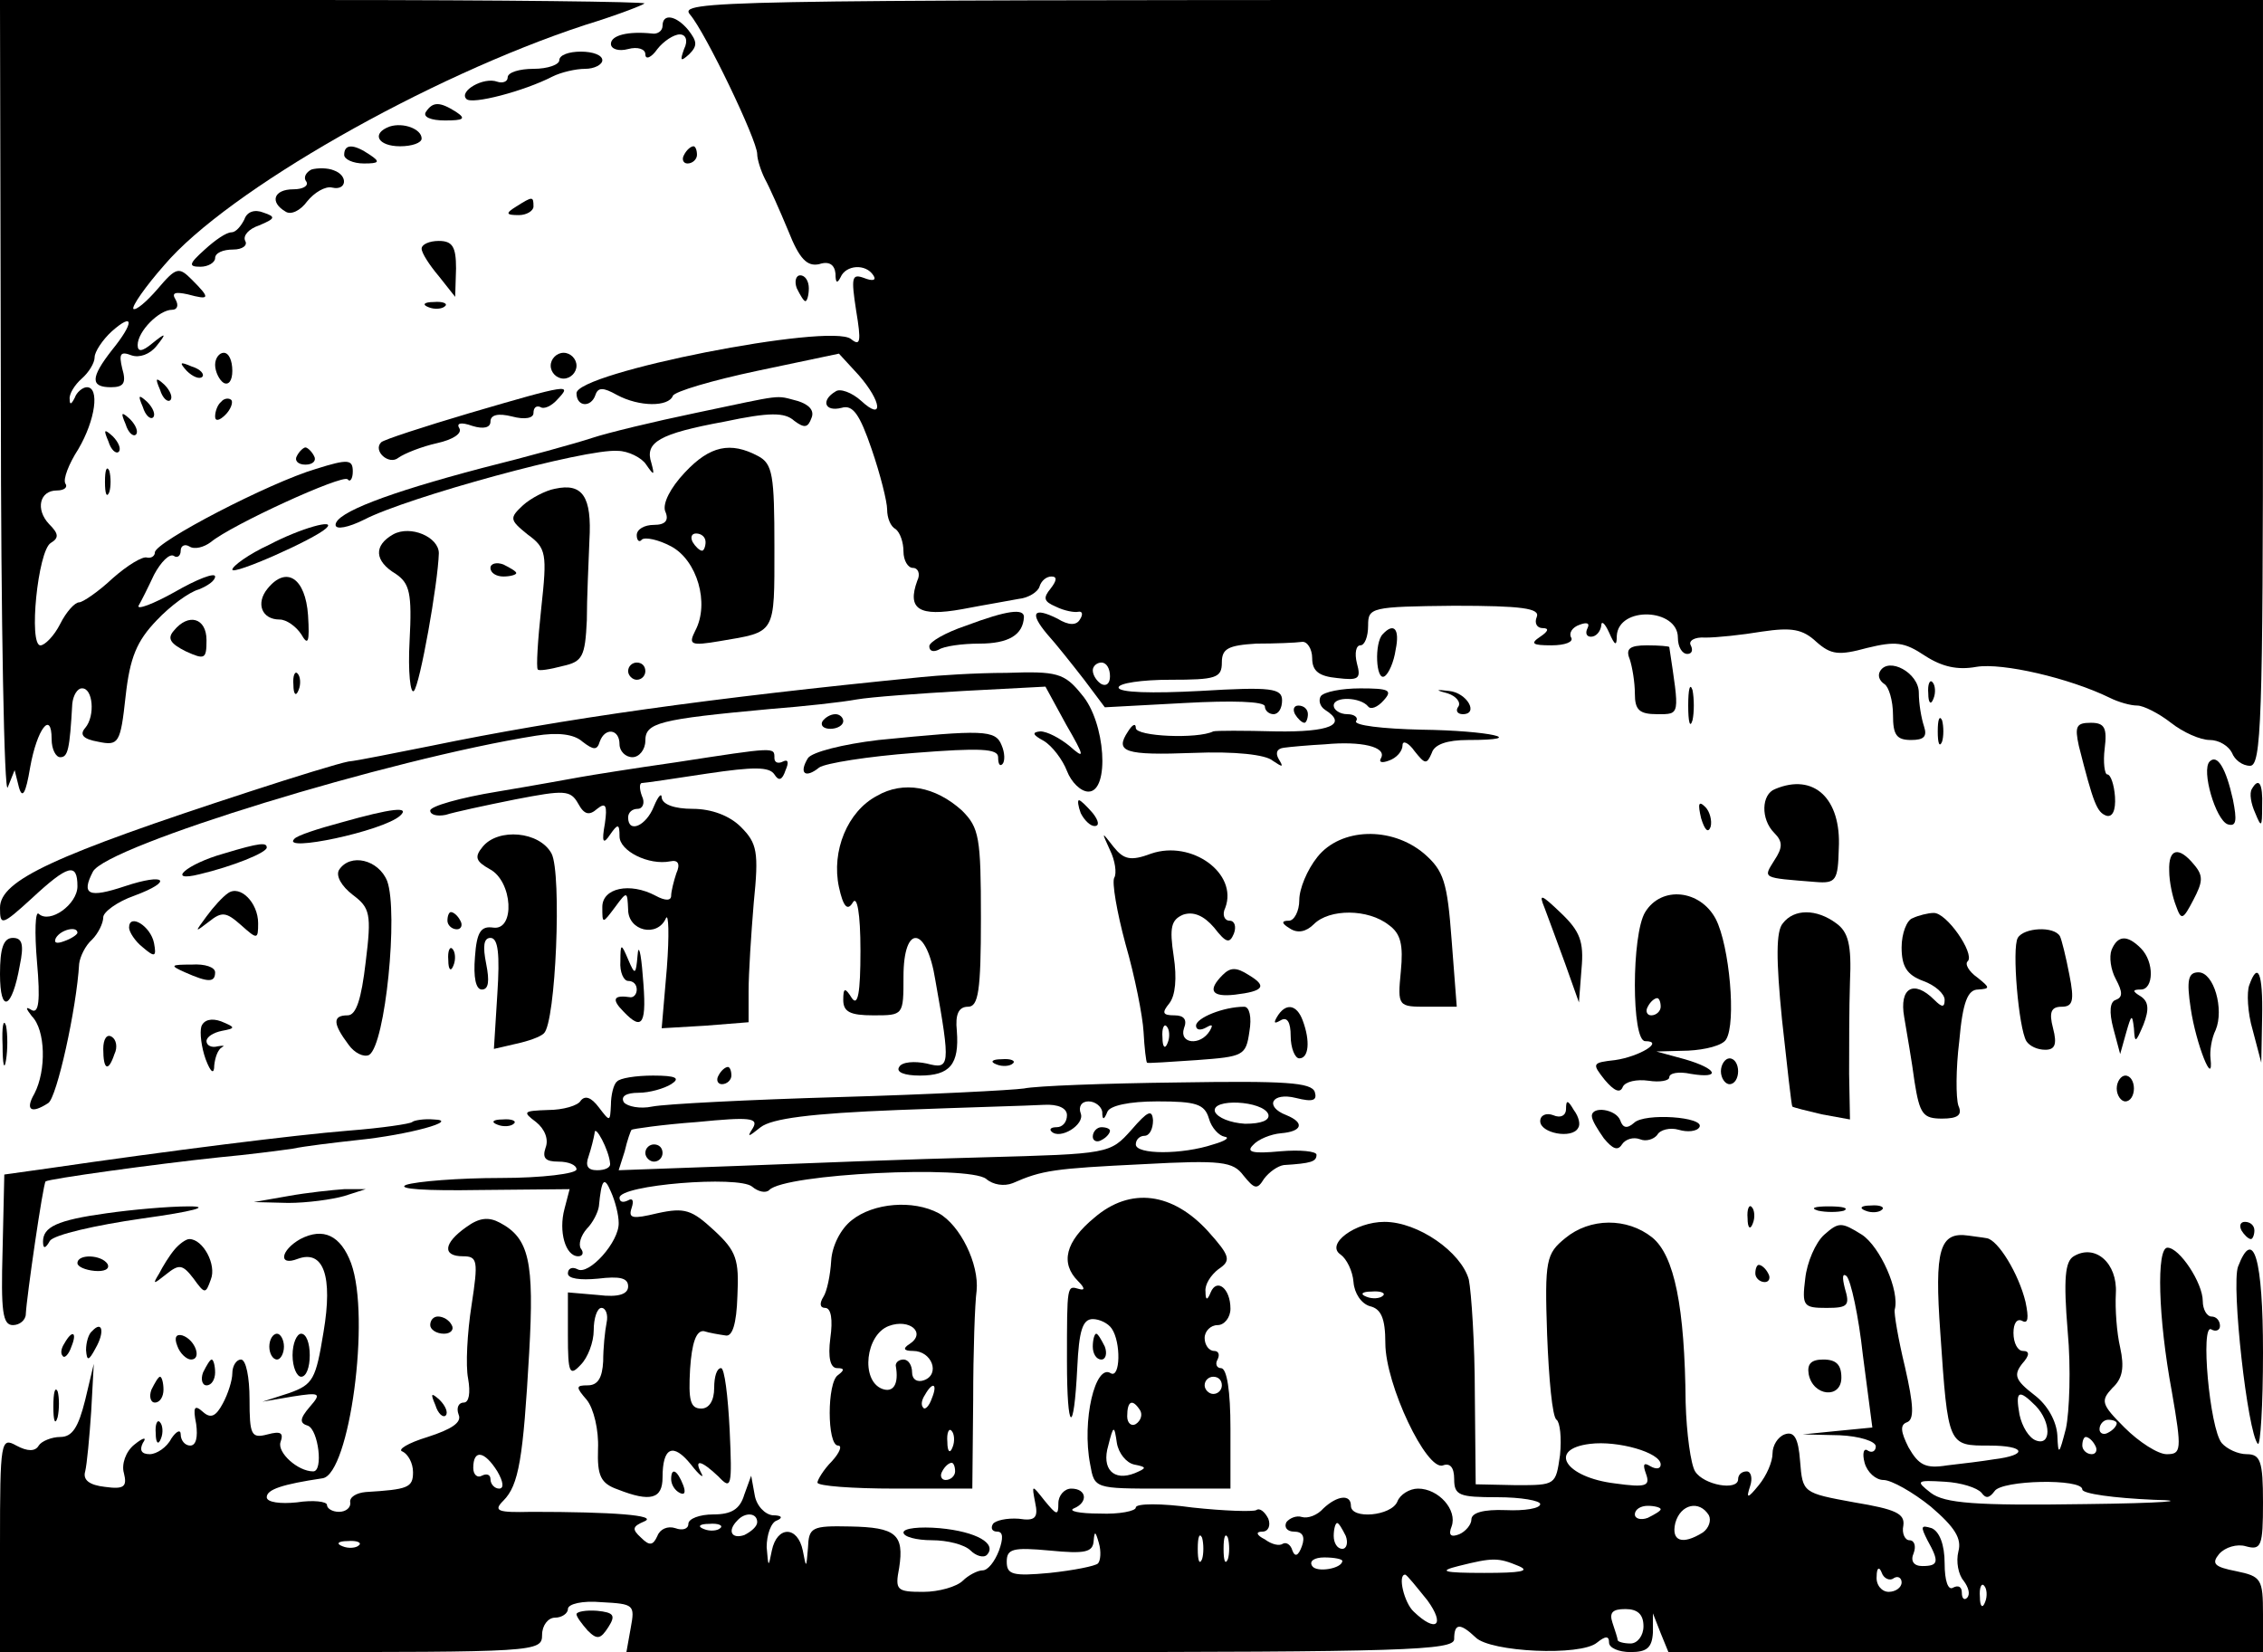 <?xml version="1.0" standalone="no"?>
<!DOCTYPE svg PUBLIC "-//W3C//DTD SVG 20010904//EN"
 "http://www.w3.org/TR/2001/REC-SVG-20010904/DTD/svg10.dtd">
<svg version="1.0" xmlns="http://www.w3.org/2000/svg"
 width="263pt" height="192pt" viewBox="0 0 263 192"
 preserveAspectRatio="xMidYMid meet">

<g transform="translate(0,192) scale(0.1,-0.1)"
fill="#000000" stroke="none">
<path d="M1 1453 c0 -258 4 -459 8 -448 l8 20 5 -20 c4 -14 8 -7 13 23 8 45
25 67 25 33 0 -12 5 -21 10 -21 9 0 11 9 14 62 1 10 6 18 11 18 13 1 16 -32 4
-46 -7 -8 -2 -13 15 -16 24 -5 26 -2 32 53 5 45 13 64 36 88 16 17 38 33 49
36 10 4 19 10 19 15 0 5 -21 -3 -47 -18 -25 -14 -44 -21 -42 -16 3 5 11 21 18
36 8 15 18 25 23 22 4 -3 8 0 8 6 0 6 5 8 10 5 6 -4 17 -1 25 5 24 20 153 79
159 73 3 -4 6 1 6 9 0 14 -5 15 -43 3 -54 -16 -187 -85 -187 -97 0 -4 -4 -7
-9 -6 -5 2 -23 -9 -40 -24 -17 -16 -35 -28 -39 -28 -5 0 -15 -11 -22 -25 -7
-14 -18 -25 -23 -25 -14 0 -3 110 12 119 10 6 9 11 -2 22 -16 17 -11 39 9 39
9 0 13 4 10 8 -3 5 4 23 15 40 20 34 25 72 10 72 -5 0 -12 -6 -14 -12 -4 -8
-6 -9 -6 -2 -1 6 6 17 14 24 8 7 15 18 15 25 0 6 9 20 20 30 26 23 26 10 0
-22 -25 -32 -25 -43 -1 -43 15 0 18 5 13 22 -4 17 -2 20 11 15 9 -3 21 1 29
11 12 15 11 16 -5 3 -12 -10 -17 -10 -17 -2 0 16 25 41 40 41 6 0 8 5 4 12 -5
8 0 9 14 6 26 -7 27 -5 5 17 -15 15 -18 15 -40 -11 -13 -15 -25 -25 -28 -23
-2 3 14 26 36 51 73 86 306 219 489 279 36 11 67 23 69 25 2 2 -165 4 -372 4
l-377 0 1 -467z"/>
<path d="M802 1903 c18 -21 78 -146 78 -162 0 -6 4 -19 9 -29 5 -9 17 -36 27
-60 13 -33 22 -42 36 -39 12 4 18 -1 19 -11 0 -11 2 -12 6 -4 6 14 29 16 38 2
4 -6 -1 -7 -11 -3 -14 5 -15 1 -9 -38 6 -36 5 -42 -6 -33 -24 19 -319 -39
-319 -63 0 -16 17 -17 22 -2 3 9 9 9 25 0 26 -14 60 -14 65 -1 2 5 46 18 98
29 l95 20 23 -25 c27 -31 29 -54 3 -30 -11 10 -25 15 -30 11 -17 -10 -13 -24
7 -19 13 4 21 -7 35 -48 10 -29 18 -61 18 -70 0 -10 4 -20 10 -23 5 -4 9 -15
9 -26 0 -10 5 -19 11 -19 6 0 9 -7 5 -15 -12 -33 2 -42 52 -33 26 5 56 10 66
12 11 1 22 8 24 14 2 7 8 12 14 12 7 0 6 -5 -1 -14 -9 -11 -8 -15 6 -21 10 -5
22 -7 26 -6 5 1 6 -3 2 -9 -4 -7 -13 -7 -26 1 -28 14 -33 7 -12 -18 10 -11 29
-35 43 -53 l24 -32 93 5 c54 3 93 2 93 -4 0 -5 5 -9 10 -9 6 0 10 7 10 16 0
14 -12 16 -95 11 -56 -3 -95 -2 -95 4 0 5 27 9 60 9 53 0 60 2 60 20 0 16 7
20 40 22 22 0 46 1 53 2 6 1 12 -8 12 -19 0 -15 8 -21 29 -23 25 -3 28 -1 23
17 -3 12 -1 21 4 21 5 0 9 10 9 23 0 21 3 22 100 23 79 0 100 -3 96 -13 -3 -7
0 -13 7 -13 8 0 6 -4 -3 -10 -12 -8 -9 -10 13 -10 16 0 26 4 23 9 -3 5 1 12
10 15 8 3 12 2 9 -4 -3 -6 -1 -10 4 -10 6 0 11 6 12 13 0 6 4 3 9 -8 7 -16 9
-16 9 -4 2 35 71 32 71 -2 0 -11 5 -19 11 -19 5 0 7 4 4 10 -3 5 4 10 17 9 13
0 42 3 66 7 34 5 47 3 63 -12 17 -15 26 -16 59 -7 33 8 43 7 67 -9 20 -13 38
-17 60 -13 30 5 108 -13 155 -36 10 -5 24 -9 32 -9 7 0 25 -9 39 -20 14 -11
34 -20 45 -20 11 0 22 -7 26 -15 3 -8 12 -15 21 -15 13 0 15 52 15 445 l0 445
-922 0 c-876 0 -920 -1 -906 -17z m488 -769 c0 -8 -4 -12 -10 -9 -5 3 -10 10
-10 16 0 5 5 9 10 9 6 0 10 -7 10 -16z"/>
<path d="M770 1890 c0 -6 -6 -10 -12 -9 -28 3 -48 -2 -48 -12 0 -6 9 -9 20 -6
11 3 20 0 20 -6 0 -7 7 -4 14 6 7 9 19 17 26 17 7 0 10 -7 5 -17 -5 -14 -4
-15 6 -6 10 10 9 15 -1 28 -14 17 -30 20 -30 5z"/>
<path d="M650 1850 c0 -5 -13 -10 -30 -10 -16 0 -30 -4 -30 -10 0 -5 -6 -7
-12 -5 -16 6 -45 -11 -36 -20 6 -7 67 9 100 26 10 5 27 9 38 9 11 0 20 5 20
10 0 6 -11 10 -25 10 -14 0 -25 -4 -25 -10z"/>
<path d="M495 1790 c-4 -6 6 -10 22 -10 22 0 25 2 13 10 -19 12 -27 12 -35 0z"/>
<path d="M453 1773 c-22 -8 -14 -23 12 -23 14 0 25 4 25 9 0 11 -21 19 -37 14z"/>
<path d="M400 1740 c0 -5 10 -10 23 -10 18 0 19 2 7 10 -19 13 -30 13 -30 0z"/>
<path d="M795 1740 c-3 -5 -1 -10 4 -10 6 0 11 5 11 10 0 6 -2 10 -4 10 -3 0
-8 -4 -11 -10z"/>
<path d="M362 1723 c-6 -3 -10 -9 -6 -14 3 -5 -4 -9 -15 -9 -23 0 -28 -15 -9
-26 6 -4 17 1 25 12 8 10 21 18 29 16 17 -4 19 14 2 20 -7 3 -19 3 -26 1z"/>
<path d="M600 1680 c-13 -8 -12 -10 3 -10 9 0 17 5 17 10 0 12 -1 12 -20 0z"/>
<path d="M284 1665 c-4 -8 -10 -15 -15 -15 -6 0 -19 -9 -31 -20 -19 -17 -19
-20 -5 -20 9 0 17 5 17 10 0 6 9 10 21 10 11 0 17 5 14 10 -3 6 4 14 16 18 19
8 20 10 5 15 -10 4 -19 1 -22 -8z"/>
<path d="M490 1631 c0 -5 9 -19 20 -32 l19 -24 1 33 c0 25 -4 32 -20 32 -11 0
-20 -4 -20 -9z"/>
<path d="M926 1585 c4 -8 8 -15 10 -15 2 0 4 7 4 15 0 8 -4 15 -10 15 -5 0 -7
-7 -4 -15z"/>
<path d="M498 1563 c7 -3 16 -2 19 1 4 3 -2 6 -13 5 -11 0 -14 -3 -6 -6z"/>
<path d="M250 1496 c0 -8 5 -18 10 -21 6 -3 10 3 10 14 0 12 -4 21 -10 21 -5
0 -10 -6 -10 -14z"/>
<path d="M640 1495 c0 -8 7 -15 15 -15 8 0 15 7 15 15 0 8 -7 15 -15 15 -8 0
-15 -7 -15 -15z"/>
<path d="M217 1489 c7 -7 15 -10 18 -7 3 3 -2 9 -12 12 -14 6 -15 5 -6 -5z"/>
<path d="M186 1467 c3 -10 9 -15 12 -12 3 3 0 11 -7 18 -10 9 -11 8 -5 -6z"/>
<path d="M546 1440 c-54 -16 -100 -31 -103 -34 -10 -10 9 -27 20 -18 7 5 27
13 45 17 18 4 29 11 26 17 -4 6 1 8 15 3 13 -4 21 -2 21 5 0 8 9 10 25 6 15
-4 25 -2 25 4 0 6 3 9 8 7 4 -3 13 1 20 9 17 18 14 18 -102 -16z"/>
<path d="M166 1447 c3 -10 9 -15 12 -12 3 3 0 11 -7 18 -10 9 -11 8 -5 -6z"/>
<path d="M257 1453 c-4 -3 -7 -11 -7 -17 0 -6 5 -5 12 2 6 6 9 14 7 17 -3 3
-9 2 -12 -2z"/>
<path d="M808 1440 c-48 -10 -102 -23 -120 -29 -18 -6 -76 -22 -128 -35 -110
-29 -170 -52 -170 -66 0 -6 15 -3 33 6 50 26 258 83 295 80 12 0 28 -8 33 -16
9 -13 10 -13 6 2 -8 24 9 34 85 48 52 11 70 11 81 1 12 -9 16 -8 20 3 4 9 -3
16 -16 20 -27 7 -14 8 -119 -14z"/>
<path d="M146 1427 c3 -10 9 -15 12 -12 3 3 0 11 -7 18 -10 9 -11 8 -5 -6z"/>
<path d="M126 1407 c3 -10 9 -15 12 -12 3 3 0 11 -7 18 -10 9 -11 8 -5 -6z"/>
<path d="M345 1390 c-3 -5 1 -10 10 -10 9 0 13 5 10 10 -3 6 -8 10 -10 10 -2
0 -7 -4 -10 -10z"/>
<path d="M796 1371 c-17 -18 -26 -36 -23 -45 5 -11 0 -16 -13 -16 -11 0 -20
-5 -20 -12 0 -6 3 -9 6 -5 4 3 19 0 34 -8 30 -16 45 -66 28 -98 -8 -16 -6 -18
29 -12 65 11 63 7 63 109 0 84 -2 97 -19 106 -32 17 -56 12 -85 -19z m24 -81
c0 -5 -2 -10 -4 -10 -3 0 -8 5 -11 10 -3 6 -1 10 4 10 6 0 11 -4 11 -10z"/>
<path d="M122 1360 c0 -14 2 -19 5 -12 2 6 2 18 0 25 -3 6 -5 1 -5 -13z"/>
<path d="M645 1352 c-11 -2 -28 -11 -37 -19 -16 -15 -16 -17 5 -34 22 -16 23
-22 16 -86 -4 -37 -6 -69 -4 -71 1 -2 14 0 29 4 23 5 26 11 28 53 0 25 2 67 3
93 3 51 -8 67 -40 60z"/>
<path d="M313 1287 c-24 -11 -43 -25 -43 -29 0 -7 95 35 109 48 13 12 -30 0
-66 -19z"/>
<path d="M457 1299 c-23 -13 -22 -31 3 -46 16 -11 19 -22 16 -78 -2 -36 1 -62
5 -58 7 7 28 125 29 160 0 19 -33 33 -53 22z"/>
<path d="M570 1260 c0 -6 7 -10 15 -10 8 0 15 2 15 4 0 2 -7 6 -15 10 -8 3
-15 1 -15 -4z"/>
<path d="M311 1236 c-14 -17 -7 -36 14 -36 8 0 19 -8 25 -17 8 -14 10 -10 8
22 -3 43 -25 58 -47 31z"/>
<path d="M1123 1193 c-24 -8 -43 -19 -43 -24 0 -6 5 -7 11 -4 6 4 27 7 47 7
34 0 51 10 52 31 0 10 -19 8 -67 -10z"/>
<path d="M202 1187 c-8 -9 -4 -15 14 -24 22 -10 24 -9 24 13 0 26 -21 32 -38
11z"/>
<path d="M1607 1183 c-10 -10 -8 -55 2 -49 5 3 11 17 13 31 5 24 -2 32 -15 18z"/>
<path d="M1894 1154 c3 -9 6 -27 6 -40 0 -19 5 -24 26 -24 27 0 26 -2 14 78 0
1 -12 2 -26 2 -20 0 -25 -4 -20 -16z"/>
<path d="M730 1140 c0 -5 5 -10 10 -10 6 0 10 5 10 10 0 6 -4 10 -10 10 -5 0
-10 -4 -10 -10z"/>
<path d="M2185 1140 c-3 -5 -1 -11 5 -15 5 -3 10 -19 10 -36 0 -23 4 -29 21
-29 15 0 19 4 15 16 -3 9 -6 26 -6 39 0 23 -35 42 -45 25z"/>
<path d="M341 1124 c0 -11 3 -14 6 -6 3 7 2 16 -1 19 -3 4 -6 -2 -5 -13z"/>
<path d="M1070 1133 c-243 -24 -415 -48 -570 -80 -41 -8 -84 -17 -95 -18 -11
-2 -63 -18 -115 -35 -227 -74 -290 -103 -290 -135 0 -21 2 -21 37 11 42 39 53
42 53 14 0 -21 -32 -44 -45 -32 -4 4 -5 -21 -2 -56 4 -45 2 -60 -6 -56 -8 5
-7 2 0 -7 16 -16 17 -63 3 -90 -11 -19 -4 -24 16 -11 10 6 33 110 36 162 1 8
7 21 15 28 7 7 13 19 13 26 0 6 16 18 36 25 46 17 37 27 -11 11 -42 -14 -51
-10 -37 17 16 30 345 131 515 158 25 4 44 2 54 -7 13 -10 17 -10 20 0 6 17 23
15 23 -3 0 -8 7 -15 15 -15 8 0 15 9 15 19 0 21 15 25 145 37 39 3 84 8 100
11 17 3 73 7 125 10 l95 5 24 -44 c22 -38 22 -41 4 -25 -11 9 -26 17 -34 17
-10 -1 -9 -4 4 -11 10 -6 22 -22 27 -35 5 -13 16 -24 25 -24 25 0 20 81 -8
113 -20 25 -29 27 -87 25 -36 0 -81 -3 -100 -5z m-980 -297 c0 -2 -7 -7 -16
-10 -8 -3 -12 -2 -9 4 6 10 25 14 25 6z"/>
<path d="M1962 1100 c0 -19 2 -27 5 -17 2 9 2 25 0 35 -3 9 -5 1 -5 -18z"/>
<path d="M2241 1114 c0 -11 3 -14 6 -6 3 7 2 16 -1 19 -3 4 -6 -2 -5 -13z"/>
<path d="M1535 1111 c-3 -5 -1 -12 5 -16 27 -17 5 -26 -57 -25 -38 1 -70 1
-73 0 -18 -9 -90 -6 -90 4 0 6 -4 4 -9 -4 -16 -24 -4 -28 76 -25 48 2 84 -2
92 -9 12 -8 13 -8 7 2 -4 7 -2 12 6 13 7 1 29 3 48 4 42 4 72 -3 65 -16 -3 -5
1 -6 9 -3 9 3 16 11 16 18 0 6 7 3 14 -7 12 -15 14 -16 20 -2 3 10 18 15 42
15 73 0 25 11 -54 12 -45 1 -79 5 -76 10 3 4 -2 8 -10 8 -9 0 -16 5 -16 10 0
11 31 10 40 -1 3 -4 11 -1 18 7 11 12 6 14 -27 14 -22 0 -42 -4 -46 -9z"/>
<path d="M1683 1114 c9 -3 15 -10 12 -15 -4 -5 -1 -9 5 -9 19 0 5 25 -16 27
-16 2 -16 1 -1 -3z"/>
<path d="M1505 1090 c3 -5 8 -10 11 -10 2 0 4 5 4 10 0 6 -5 10 -11 10 -5 0
-7 -4 -4 -10z"/>
<path d="M956 1082 c-3 -5 1 -9 9 -9 8 0 15 4 15 9 0 4 -4 8 -9 8 -6 0 -12 -4
-15 -8z"/>
<path d="M2252 1070 c0 -14 2 -19 5 -12 2 6 2 18 0 25 -3 6 -5 1 -5 -13z"/>
<path d="M2416 1053 c17 -67 21 -77 32 -81 7 -2 11 6 10 22 -1 14 -5 26 -9 26
-3 0 -5 14 -3 30 3 24 0 30 -16 30 -17 0 -19 -4 -14 -27z"/>
<path d="M1021 1060 c-42 -5 -77 -14 -82 -21 -11 -18 -3 -24 13 -11 7 5 57 13
111 17 76 6 97 5 97 -5 0 -8 2 -11 5 -8 3 3 3 13 -1 22 -7 18 -22 18 -143 6z"/>
<path d="M785 1034 c-49 -7 -99 -15 -110 -17 -11 -2 -55 -10 -97 -17 -43 -7
-78 -17 -78 -22 0 -5 8 -7 18 -5 9 3 46 11 81 18 57 11 64 11 73 -5 7 -13 13
-14 22 -6 10 8 12 4 9 -17 -4 -22 -2 -25 6 -13 9 13 11 13 11 -2 0 -17 34 -34
59 -29 9 2 12 -3 7 -14 -3 -9 -6 -21 -6 -26 0 -6 -7 -6 -18 0 -30 16 -62 9
-62 -13 0 -20 0 -20 15 0 14 19 14 18 15 -3 0 -25 34 -33 44 -10 3 6 4 -19 1
-58 l-6 -70 51 3 50 4 0 36 c0 21 3 67 6 103 6 59 4 69 -15 88 -13 13 -34 21
-56 21 -21 0 -35 5 -36 13 0 6 -4 2 -9 -10 -9 -23 -30 -32 -30 -13 0 6 5 10
11 10 6 0 9 7 5 15 -3 8 -3 15 0 15 3 0 37 5 76 11 54 8 72 8 78 -1 5 -8 9 -7
13 5 4 9 3 13 -3 10 -6 -3 -10 -1 -10 4 0 13 2 13 -115 -5z"/>
<path d="M2568 1035 c-10 -10 7 -68 21 -73 10 -3 11 4 6 29 -8 36 -18 53 -27
44z"/>
<path d="M1019 995 c-34 -18 -53 -64 -44 -106 5 -23 10 -28 16 -18 5 9 9 -12
9 -56 0 -49 -3 -65 -10 -55 -8 13 -10 12 -10 -2 0 -14 8 -18 35 -18 35 0 35 0
35 45 0 62 27 59 37 -4 18 -101 17 -104 -10 -97 -14 3 -29 2 -32 -4 -4 -6 6
-10 24 -10 35 0 46 13 43 52 -2 19 2 28 13 28 12 0 15 18 15 103 0 94 -2 105
-22 125 -31 28 -68 35 -99 17z"/>
<path d="M2063 1003 c-16 -6 -17 -35 -1 -51 10 -10 10 -17 0 -32 -13 -21 -15
-20 48 -25 24 -2 26 2 27 39 3 58 -29 88 -74 69z"/>
<path d="M2617 1003 c-3 -5 -1 -17 4 -28 7 -17 8 -17 8 8 1 27 -4 34 -12 20z"/>
<path d="M1256 975 c4 -8 11 -15 16 -15 6 0 5 6 -2 15 -7 8 -14 15 -16 15 -2
0 -1 -7 2 -15z"/>
<path d="M1977 969 c4 -13 8 -18 11 -10 2 7 -1 18 -6 23 -8 8 -9 4 -5 -13z"/>
<path d="M396 964 c-26 -7 -51 -15 -54 -19 -16 -16 103 9 123 27 12 11 -9 9
-69 -8z"/>
<path d="M561 936 c-10 -12 -8 -17 8 -26 27 -14 30 -72 4 -68 -14 2 -19 -5
-21 -34 -2 -24 1 -38 8 -38 8 0 9 10 5 30 -4 20 -3 30 5 30 9 0 11 -19 8 -65
l-4 -64 26 6 c14 3 28 8 32 12 14 12 21 186 9 209 -14 26 -62 30 -80 8z"/>
<path d="M1290 932 c6 -12 8 -27 5 -32 -3 -5 3 -40 13 -77 11 -38 20 -84 21
-102 1 -19 3 -35 4 -36 1 -1 27 1 58 3 54 4 57 5 61 33 3 17 0 29 -6 29 -24 0
-56 -13 -56 -22 0 -5 5 -6 12 -2 7 4 8 3 4 -4 -11 -18 -36 -15 -30 3 4 10 0
15 -11 15 -14 0 -15 3 -6 14 7 9 9 29 5 55 -5 33 -3 42 11 48 12 4 24 -1 36
-15 14 -18 18 -19 23 -7 3 8 1 15 -5 15 -6 0 -9 7 -5 15 15 40 -39 79 -86 63
-24 -9 -32 -7 -44 8 -14 18 -14 18 -4 -4z m67 -224 c-3 -8 -6 -5 -6 6 -1 11 2
17 5 13 3 -3 4 -12 1 -19z"/>
<path d="M1531 924 c-12 -15 -21 -37 -21 -50 0 -13 -6 -24 -12 -24 -9 0 -9 -3
1 -9 9 -6 19 -4 28 5 18 18 63 18 87 -1 14 -10 17 -23 14 -54 -4 -41 -3 -41
31 -41 l34 0 -6 78 c-5 67 -9 80 -32 100 -38 32 -97 30 -124 -4z"/>
<path d="M260 928 c-43 -12 -68 -34 -28 -24 38 9 78 25 78 31 0 6 -7 6 -50 -7z"/>
<path d="M2521 908 c0 -13 4 -31 8 -41 6 -17 8 -16 20 7 11 21 12 28 1 41 -18
22 -30 19 -29 -7z"/>
<path d="M394 909 c-4 -7 3 -19 16 -29 20 -15 22 -22 15 -78 -5 -43 -11 -62
-21 -62 -18 0 -17 -10 1 -34 7 -10 18 -15 24 -12 19 12 34 166 21 202 -10 25
-43 33 -56 13z"/>
<path d="M265 882 c-6 -4 -17 -16 -25 -27 -14 -19 -14 -19 3 -6 15 12 20 11
37 -4 19 -17 20 -17 20 2 0 24 -21 45 -35 35z"/>
<path d="M1795 865 c4 -11 15 -40 24 -65 l16 -45 3 39 c3 32 -2 44 -24 65 -23
22 -26 23 -19 6z"/>
<path d="M1912 860 c-16 -26 -16 -150 0 -150 23 0 -7 -18 -35 -22 -27 -3 -27
-4 -12 -23 11 -13 18 -16 21 -8 3 6 16 9 30 7 13 -2 24 0 24 4 0 5 11 7 25 4
36 -6 31 6 -7 17 l-33 9 37 1 c20 1 40 6 44 13 12 19 4 109 -12 140 -18 34
-63 39 -82 8z m18 -110 c0 -5 -5 -10 -11 -10 -5 0 -7 5 -4 10 3 6 8 10 11 10
2 0 4 -4 4 -10z"/>
<path d="M520 850 c0 -5 5 -10 11 -10 5 0 7 5 4 10 -3 6 -8 10 -11 10 -2 0 -4
-4 -4 -10z"/>
<path d="M2072 847 c-8 -9 -8 -42 -1 -112 6 -55 11 -100 12 -101 1 -1 17 -5
34 -9 l33 -6 -1 53 c0 29 0 77 1 107 2 43 -2 58 -16 68 -23 17 -49 17 -62 0z"/>
<path d="M2223 853 c-7 -2 -13 -18 -13 -34 0 -22 6 -32 25 -39 14 -5 25 -15
25 -22 0 -9 -3 -9 -12 0 -24 24 -41 14 -35 -20 3 -18 9 -52 12 -75 6 -38 10
-43 32 -43 18 0 24 4 19 15 -3 9 -3 43 1 75 4 46 10 60 22 60 14 1 14 2 -1 14
-10 7 -15 16 -11 19 8 9 -25 57 -40 56 -6 0 -18 -3 -24 -6z"/>
<path d="M150 842 c0 -5 7 -16 16 -23 14 -12 16 -11 13 5 -4 20 -29 35 -29 18z"/>
<path d="M2345 830 c-7 -12 1 -105 10 -120 4 -6 13 -10 22 -10 11 0 14 6 9 25
-5 19 -2 25 10 25 13 0 15 7 9 37 -4 21 -9 41 -11 45 -7 12 -42 10 -49 -2z"/>
<path d="M0 788 c0 -47 14 -41 23 10 5 24 3 32 -8 32 -11 0 -15 -12 -15 -42z"/>
<path d="M741 810 c-2 -23 -3 -24 -11 -5 -8 19 -9 19 -9 -2 -1 -13 4 -23 9
-23 6 0 10 -4 10 -10 0 -5 -3 -9 -7 -9 -20 3 -23 -2 -8 -17 22 -23 27 -14 22
42 -2 27 -5 38 -6 24z"/>
<path d="M2454 816 c-3 -8 -1 -23 5 -34 8 -15 8 -21 0 -24 -7 -2 -8 -14 -3
-33 l8 -30 7 25 c6 21 7 22 9 5 1 -18 2 -17 11 4 7 18 6 27 -3 33 -10 6 -10 8
0 8 15 0 16 32 0 48 -16 16 -27 15 -34 -2z"/>
<path d="M521 804 c0 -11 3 -14 6 -6 3 7 2 16 -1 19 -3 4 -6 -2 -5 -13z"/>
<path d="M215 790 c27 -12 35 -12 35 0 0 6 -12 10 -27 9 -25 0 -26 -1 -8 -9z"/>
<path d="M1421 787 c-18 -18 -13 -26 14 -23 34 4 38 10 16 23 -14 9 -21 9 -30
0z"/>
<path d="M2546 748 c6 -41 27 -94 23 -58 -1 8 1 23 6 33 10 24 -2 67 -20 67
-12 0 -14 -9 -9 -42z"/>
<path d="M2614 775 c-3 -8 -2 -32 4 -52 l10 -38 1 53 c1 52 -5 65 -15 37z"/>
<path d="M1484 738 c-4 -7 -3 -8 4 -4 8 5 12 -2 12 -18 0 -14 5 -26 10 -26 11
0 13 20 4 44 -7 19 -20 21 -30 4z"/>
<path d="M3 705 c0 -22 2 -30 4 -17 2 12 2 30 0 40 -3 9 -5 -1 -4 -23z"/>
<path d="M234 727 c-2 -7 0 -24 5 -38 6 -16 10 -18 10 -7 1 9 4 18 9 21 4 2 1
2 -5 1 -7 -2 -13 1 -13 6 0 5 8 10 18 12 16 3 16 4 -1 11 -11 4 -20 2 -23 -6z"/>
<path d="M120 701 c0 -25 6 -27 13 -6 4 8 2 17 -3 20 -6 4 -10 -3 -10 -14z"/>
<path d="M1158 683 c7 -3 16 -2 19 1 4 3 -2 6 -13 5 -11 0 -14 -3 -6 -6z"/>
<path d="M2000 675 c0 -8 5 -15 10 -15 6 0 10 7 10 15 0 8 -4 15 -10 15 -5 0
-10 -7 -10 -15z"/>
<path d="M835 670 c-3 -5 -1 -10 4 -10 6 0 11 5 11 10 0 6 -2 10 -4 10 -3 0
-8 -4 -11 -10z"/>
<path d="M717 663 c-4 -3 -7 -16 -7 -27 -1 -20 -1 -20 -14 -3 -9 12 -16 14
-21 8 -3 -6 -21 -11 -38 -11 -29 -1 -30 -2 -14 -14 10 -8 15 -20 11 -30 -4
-12 0 -16 15 -16 12 0 21 -4 21 -9 0 -5 -40 -10 -88 -10 -49 0 -98 -4 -110 -8
-12 -5 25 -7 84 -6 l106 1 -6 -23 c-7 -26 1 -55 16 -55 5 0 7 4 3 9 -3 5 0 15
7 23 7 7 13 19 14 26 3 31 6 36 14 17 5 -11 9 -27 9 -36 1 -22 -35 -62 -48
-54 -6 3 -11 1 -11 -5 0 -6 14 -8 35 -6 25 3 35 1 35 -9 0 -9 -11 -13 -35 -10
l-35 3 0 -50 c0 -44 2 -48 15 -34 8 8 15 26 15 40 0 14 4 26 9 26 5 0 8 -8 6
-17 -2 -10 -4 -30 -4 -45 -1 -19 -6 -28 -18 -28 -14 0 -14 -2 -1 -17 8 -10 14
-35 13 -57 -1 -31 3 -40 23 -47 38 -15 52 -11 52 14 0 35 12 41 33 15 10 -13
16 -17 12 -10 -9 17 0 15 20 -4 15 -16 16 -12 13 54 -2 40 -6 72 -10 72 -5 0
-8 -10 -8 -23 0 -15 -6 -24 -15 -24 -13 0 -15 10 -13 46 2 30 7 45 16 44 6 -2
18 -4 25 -5 8 -2 13 13 14 46 2 42 -1 52 -27 76 -26 24 -34 27 -66 20 -29 -7
-34 -6 -30 6 3 9 1 12 -4 9 -6 -3 -10 -2 -10 3 0 15 138 26 154 13 7 -6 16 -8
20 -4 18 19 231 29 252 13 8 -7 21 -9 31 -5 34 15 48 17 151 22 92 5 105 3
117 -13 13 -16 16 -17 24 -4 6 8 16 15 23 16 32 2 38 4 38 12 0 4 -19 6 -42 4
-32 -3 -40 -1 -32 7 6 7 21 13 33 14 24 2 28 12 6 21 -26 10 -17 27 11 20 20
-5 25 -3 22 7 -4 11 -34 13 -159 11 -85 -1 -165 -4 -179 -7 -14 -2 -110 -7
-215 -10 -104 -3 -202 -8 -217 -11 -14 -3 -29 0 -33 5 -4 7 3 11 17 11 13 0
30 5 38 10 11 7 6 10 -21 10 -20 0 -39 -3 -42 -7z m523 -39 c0 -8 -5 -14 -12
-14 -6 0 -9 -2 -6 -5 10 -10 39 8 34 21 -3 8 1 14 9 14 8 0 15 -6 16 -12 0
-10 2 -10 6 0 3 7 25 12 58 12 45 0 55 -3 60 -20 3 -11 12 -20 18 -21 7 -1 1
-5 -13 -9 -36 -12 -90 -12 -90 0 0 6 5 10 10 10 6 0 10 8 10 18 -1 13 -6 11
-25 -11 -25 -28 -26 -28 -172 -32 -82 -2 -210 -7 -286 -10 l-138 -5 7 22 c3
13 7 24 8 25 1 1 35 6 76 9 61 6 72 5 65 -7 -7 -11 -6 -11 9 1 13 10 57 16
160 20 77 3 153 5 169 6 17 1 27 -4 27 -12z m234 1 c2 -7 -8 -11 -27 -11 -17
1 -32 7 -35 14 -5 16 56 13 62 -3z m-765 -57 c1 -5 -6 -8 -15 -8 -11 0 -14 5
-10 16 3 9 6 21 7 27 0 12 17 -20 18 -35z"/>
<path d="M1270 599 c0 -5 5 -7 10 -4 6 3 10 8 10 11 0 2 -4 4 -10 4 -5 0 -10
-5 -10 -11z"/>
<path d="M750 580 c0 -5 5 -10 10 -10 6 0 10 5 10 10 0 6 -4 10 -10 10 -5 0
-10 -4 -10 -10z"/>
<path d="M2460 655 c0 -8 5 -15 10 -15 6 0 10 7 10 15 0 8 -4 15 -10 15 -5 0
-10 -7 -10 -15z"/>
<path d="M1820 631 c0 -7 -6 -11 -15 -7 -8 3 -15 0 -15 -7 0 -14 37 -21 44 -8
3 4 1 13 -5 21 -7 12 -9 12 -9 1z"/>
<path d="M1850 623 c0 -5 7 -16 14 -26 10 -12 16 -15 21 -7 4 6 13 9 21 6 7
-3 16 0 20 5 3 6 15 9 25 6 10 -3 21 -2 24 3 7 12 -64 17 -76 5 -8 -7 -13 -6
-16 3 -5 13 -33 17 -33 5z"/>
<path d="M479 616 c-2 -2 -35 -7 -74 -10 -62 -5 -206 -23 -350 -44 l-50 -7 -2
-88 c-2 -71 0 -87 12 -87 8 0 15 6 15 13 1 20 20 151 23 154 4 3 126 20 202
28 33 3 71 8 85 10 14 3 48 7 75 10 60 6 121 23 89 24 -11 1 -23 -1 -25 -3z"/>
<path d="M578 613 c7 -3 16 -2 19 1 4 3 -2 6 -13 5 -11 0 -14 -3 -6 -6z"/>
<path d="M335 530 l-40 -7 40 -1 c22 0 51 4 65 8 l25 8 -25 0 c-14 -1 -43 -4
-65 -8z"/>
<path d="M1272 505 c-34 -28 -40 -53 -19 -74 8 -8 8 -11 1 -9 -14 4 -14 6 -14
-84 0 -83 8 -88 12 -7 2 42 6 56 18 56 8 0 18 -5 22 -11 11 -16 10 -58 -1 -52
-18 12 -34 -55 -24 -106 5 -28 5 -28 84 -28 l79 0 0 70 c0 43 -4 70 -11 70 -5
0 -7 5 -4 10 3 6 1 10 -4 10 -6 0 -11 7 -11 15 0 8 7 15 15 15 8 0 15 9 15 19
0 24 -16 36 -23 19 -4 -10 -6 -9 -6 1 -1 8 6 19 15 26 15 10 14 15 -12 44 -41
45 -90 52 -132 16z m148 -195 c0 -5 -4 -10 -10 -10 -5 0 -10 5 -10 10 0 6 5
10 10 10 6 0 10 -4 10 -10z m-95 -29 c3 -5 1 -12 -5 -16 -5 -3 -10 1 -10 9 0
18 6 21 15 7z m-7 -63 c15 -3 15 -4 1 -10 -25 -10 -39 5 -31 32 6 24 7 24 10
3 2 -12 11 -23 20 -25z"/>
<path d="M124 510 c-58 -8 -74 -16 -74 -33 0 -9 3 -8 8 1 5 7 52 18 108 26 58
8 80 14 54 14 -25 0 -68 -4 -96 -8z"/>
<path d="M990 502 c-13 -10 -23 -30 -24 -47 -1 -17 -5 -36 -9 -42 -5 -8 -4
-13 2 -13 7 0 9 -14 6 -35 -3 -23 0 -35 8 -35 8 0 9 -2 1 -8 -13 -8 -13 -82 0
-82 5 0 2 -8 -7 -18 -10 -10 -17 -22 -17 -25 0 -4 41 -7 90 -7 l90 0 1 103 c0
56 2 113 4 127 3 31 -19 76 -44 90 -30 16 -76 12 -101 -8z m67 -144 c-8 -5 -7
-8 4 -8 22 0 32 -27 13 -34 -8 -3 -14 1 -14 9 0 8 -4 15 -10 15 -5 0 -9 -3 -9
-7 4 -22 -3 -32 -16 -27 -25 10 -19 63 8 73 24 9 44 -8 24 -21z m26 -63 c-3
-9 -8 -14 -10 -11 -3 3 -2 9 2 15 9 16 15 13 8 -4z m24 -57 c-3 -8 -6 -5 -6 6
-1 11 2 17 5 13 3 -3 4 -12 1 -19z m3 -28 c0 -5 -5 -10 -11 -10 -5 0 -7 5 -4
10 3 6 8 10 11 10 2 0 4 -4 4 -10z"/>
<path d="M2031 504 c0 -11 3 -14 6 -6 3 7 2 16 -1 19 -3 4 -6 -2 -5 -13z"/>
<path d="M2113 513 c9 -2 23 -2 30 0 6 3 -1 5 -18 5 -16 0 -22 -2 -12 -5z"/>
<path d="M2168 513 c7 -3 16 -2 19 1 4 3 -2 6 -13 5 -11 0 -14 -3 -6 -6z"/>
<path d="M542 494 c-27 -19 -28 -34 -4 -34 17 0 18 -5 10 -57 -5 -32 -7 -70
-4 -85 3 -17 1 -28 -5 -28 -6 0 -9 -6 -6 -14 4 -9 -8 -17 -36 -26 -23 -7 -36
-15 -29 -17 6 -3 12 -13 12 -24 0 -18 -6 -20 -55 -23 -11 -1 -19 -6 -18 -12 1
-6 -5 -11 -13 -11 -8 0 -14 4 -14 8 0 4 -16 6 -35 3 -19 -2 -35 0 -35 6 0 9
18 15 65 22 31 5 56 187 33 250 -12 32 -32 42 -59 28 -23 -13 -26 -32 -3 -23
30 11 41 -20 30 -85 -9 -55 -12 -61 -40 -71 l-31 -10 35 6 c32 5 34 4 20 -12
-12 -14 -12 -19 -2 -22 12 -5 18 -53 6 -53 -18 0 -42 22 -38 34 4 11 0 13 -15
9 -19 -5 -21 -1 -21 41 0 25 -4 46 -10 46 -5 0 -10 -7 -10 -16 0 -8 -5 -24
-11 -35 -8 -15 -14 -18 -23 -10 -10 9 -12 6 -8 -14 2 -15 0 -25 -7 -25 -6 0
-11 6 -11 13 0 6 -5 4 -11 -5 -5 -10 -17 -18 -25 -18 -10 0 -12 5 -8 13 5 7 1
7 -10 -2 -10 -8 -15 -23 -12 -33 4 -16 0 -19 -22 -16 -18 2 -26 8 -23 18 2 8
5 40 7 70 l3 55 -10 -42 c-8 -32 -15 -43 -29 -43 -10 0 -22 -5 -25 -10 -4 -7
-13 -7 -26 0 -18 10 -19 6 -19 -115 l0 -125 315 0 c308 0 315 0 315 20 0 11 7
20 15 20 8 0 15 5 15 10 0 6 17 10 39 8 38 -2 39 -3 34 -30 l-5 -28 481 0
c421 0 481 2 481 15 0 19 7 19 25 2 17 -17 122 -22 141 -6 10 8 14 8 14 0 0
-6 11 -11 25 -11 19 0 25 5 26 23 l0 22 9 -23 9 -22 346 0 345 0 0 44 c0 41
-2 44 -31 50 -26 5 -29 9 -20 20 7 8 21 12 31 9 18 -5 20 0 20 51 0 48 -3 56
-19 56 -10 0 -23 6 -29 13 -14 17 -25 140 -12 132 5 -3 10 -1 10 4 0 6 -4 11
-10 11 -5 0 -10 8 -10 18 0 21 -27 62 -41 62 -13 0 -11 -81 5 -167 12 -69 11
-73 -6 -73 -10 0 -32 14 -49 31 -27 27 -28 31 -14 46 12 11 14 24 9 47 -4 17
-6 45 -5 63 2 35 -24 58 -49 43 -10 -6 -12 -26 -7 -87 4 -43 2 -94 -2 -113 -8
-31 -9 -32 -10 -8 -1 16 -11 35 -27 47 -22 17 -24 23 -14 36 9 10 9 15 1 15
-6 0 -11 9 -11 21 0 11 4 17 10 14 7 -4 8 3 4 22 -8 33 -32 72 -45 74 -5 1
-15 2 -21 3 -34 5 -40 -16 -33 -113 9 -132 9 -131 57 -131 42 0 46 -11 5 -16
-12 -2 -36 -5 -54 -7 -25 -4 -33 0 -45 21 -9 18 -10 26 -2 29 9 3 8 20 -2 64
-8 33 -13 63 -12 67 6 22 -17 73 -38 87 -24 15 -27 15 -44 0 -10 -9 -20 -32
-22 -51 -4 -32 -2 -34 25 -34 25 0 27 3 21 23 -3 12 -3 18 2 14 5 -5 14 -46
19 -92 l11 -84 -41 -4 -40 -4 43 -1 c23 -1 42 -7 42 -13 0 -5 -4 -8 -9 -5 -5
4 -7 -3 -4 -14 3 -11 13 -20 22 -20 9 0 34 -14 55 -31 28 -24 36 -37 32 -52
-3 -12 0 -27 6 -34 6 -8 8 -16 4 -20 -3 -3 -6 -1 -6 6 0 7 -4 9 -10 6 -6 -4
-10 8 -10 28 0 22 -6 37 -15 41 -13 4 -13 2 -5 -14 14 -25 13 -30 -6 -30 -10
0 -14 6 -10 15 3 8 1 15 -5 15 -5 0 -9 8 -7 17 2 14 -9 19 -57 27 -60 11 -60
11 -63 48 -2 27 -7 35 -18 31 -8 -3 -14 -13 -14 -22 0 -10 -7 -26 -16 -37 -13
-16 -15 -16 -10 -1 3 9 1 17 -4 17 -6 0 -10 -4 -10 -9 0 -14 -40 -7 -50 9 -5
8 -10 44 -11 80 -1 111 -13 171 -39 192 -29 23 -72 23 -101 -1 -22 -18 -24
-25 -21 -112 2 -51 6 -96 11 -99 4 -3 6 -21 4 -41 -5 -35 -5 -35 -51 -35 l-47
1 -1 105 c0 58 -4 118 -7 133 -9 32 -59 67 -98 67 -34 0 -69 -26 -51 -38 7 -5
14 -19 15 -32 1 -13 9 -25 19 -28 13 -3 18 -14 18 -43 0 -48 48 -149 67 -142
8 3 13 -2 13 -16 0 -19 6 -21 50 -21 28 0 50 -4 50 -8 0 -5 -18 -8 -40 -7 -26
1 -40 -3 -40 -11 0 -6 -7 -14 -14 -17 -10 -4 -13 -1 -9 9 7 19 -15 44 -39 44
-10 0 -21 -7 -24 -15 -7 -17 -54 -21 -54 -5 0 14 -16 12 -32 -3 -7 -8 -18 -12
-25 -10 -6 2 -14 -1 -18 -6 -3 -6 1 -11 9 -11 10 0 13 -6 9 -17 -4 -11 -8 -13
-11 -5 -2 7 -7 10 -11 8 -4 -3 -13 -1 -21 5 -10 5 -11 9 -3 9 7 0 10 7 7 15
-4 8 -10 13 -14 10 -4 -2 -37 -1 -74 3 -36 5 -66 5 -66 0 0 -4 -19 -8 -42 -7
-24 0 -37 3 -30 6 17 7 15 23 -3 23 -8 0 -15 -8 -15 -17 0 -15 -2 -14 -16 3
-15 19 -15 19 -11 -2 4 -18 0 -22 -19 -19 -14 1 -27 -2 -30 -6 -3 -5 -1 -9 5
-9 7 0 7 -8 2 -22 -5 -13 -13 -23 -19 -23 -6 0 -17 -6 -23 -12 -7 -7 -28 -13
-46 -13 -31 0 -33 2 -28 28 6 39 -4 47 -57 48 -45 1 -48 -1 -49 -25 -2 -24 -2
-24 -6 -3 -6 29 -30 29 -36 0 -4 -20 -4 -20 -6 4 0 14 5 29 12 31 7 3 6 6 -5
6 -9 1 -19 11 -21 24 l-4 22 -8 -22 c-5 -17 -15 -23 -36 -23 -16 0 -29 -5 -29
-11 0 -6 -7 -8 -15 -5 -9 3 -18 -1 -21 -9 -5 -11 -9 -12 -19 -2 -11 10 -10 13
4 19 16 7 -37 11 -131 11 -40 -1 -45 1 -33 13 18 18 23 49 30 172 6 106 0 133
-34 151 -13 7 -24 6 -39 -5z m1065 -80 c-3 -3 -12 -4 -19 -1 -8 3 -5 6 6 6 11
1 17 -2 13 -5z m759 -128 c18 -19 18 -47 0 -40 -8 3 -16 16 -19 30 -5 28 -1
30 19 10z m94 -20 c0 -3 -4 -8 -10 -11 -5 -3 -10 -1 -10 4 0 6 5 11 10 11 6 0
10 -2 10 -4z m-530 -48 c0 -5 -5 -6 -12 -2 -8 5 -9 2 -5 -9 5 -14 0 -16 -36
-11 -58 7 -79 40 -29 46 32 4 82 -10 82 -24z m505 22 c3 -5 1 -10 -4 -10 -6 0
-11 5 -11 10 0 6 2 10 4 10 3 0 8 -4 11 -10z m-1857 -30 c7 -12 8 -20 2 -20
-5 0 -10 5 -10 11 0 5 -4 7 -10 4 -5 -3 -10 1 -10 9 0 22 13 20 28 -4z m1725
-25 c5 -7 9 -6 15 2 8 13 102 15 102 2 0 -5 37 -10 83 -12 45 -1 10 -4 -79 -5
-129 -2 -164 1 -180 13 -18 14 -17 15 16 13 19 -1 38 -7 43 -13z m-373 -19 c0
-2 -7 -6 -15 -10 -8 -3 -15 -1 -15 4 0 6 7 10 15 10 8 0 15 -2 15 -4z m56 -7
c3 -6 0 -15 -7 -20 -24 -15 -37 -10 -32 11 6 22 28 27 39 9z m-1106 -8 c0 -5
-7 -11 -15 -15 -15 -5 -20 5 -8 17 9 10 23 9 23 -2z m-43 -7 c-3 -3 -12 -4
-19 -1 -8 3 -5 6 6 6 11 1 17 -2 13 -5z m727 -9 c3 -8 1 -15 -4 -15 -6 0 -10
7 -10 15 0 8 2 15 4 15 2 0 6 -7 10 -15z m-288 -32 c-3 -3 -28 -8 -56 -11 -43
-4 -50 -2 -50 13 0 15 7 17 50 13 41 -4 50 -2 51 11 1 12 2 12 6 -2 3 -10 2
-21 -1 -24z m121 5 c-3 -7 -5 -2 -5 12 0 14 2 19 5 13 2 -7 2 -19 0 -25z m30
0 c-3 -7 -5 -2 -5 12 0 14 2 19 5 13 2 -7 2 -19 0 -25z m-1010 16 c-3 -3 -12
-4 -19 -1 -8 3 -5 6 6 6 11 1 17 -2 13 -5z m1143 -18 c0 -9 -30 -14 -35 -6 -4
6 3 10 14 10 12 0 21 -2 21 -4z m205 -6 c14 -6 2 -8 -40 -8 -48 0 -54 2 -30 8
40 10 46 10 70 0z m436 -14 c5 3 9 0 9 -5 0 -6 -7 -11 -15 -11 -8 0 -15 8 -14
18 0 10 3 12 6 4 2 -6 9 -10 14 -6z m-542 -26 c21 -29 10 -38 -16 -13 -11 10
-19 43 -10 43 2 0 13 -14 26 -30z m648 -2 c-3 -8 -6 -5 -6 6 -1 11 2 17 5 13
3 -3 4 -12 1 -19z m-397 -28 c0 -11 -7 -20 -15 -20 -8 0 -15 2 -15 4 0 2 -3
11 -6 20 -4 12 0 16 15 16 14 0 21 -6 21 -20z"/>
<path d="M2605 490 c3 -5 8 -10 11 -10 2 0 4 5 4 10 0 6 -5 10 -11 10 -5 0 -7
-4 -4 -10z"/>
<path d="M203 468 c-6 -7 -14 -20 -18 -28 -8 -13 -7 -13 8 -1 15 12 19 12 32
-5 13 -18 14 -18 20 -1 7 17 -9 47 -25 47 -4 0 -12 -6 -17 -12z"/>
<path d="M2601 448 c-8 -22 11 -193 23 -206 3 -3 6 45 6 106 0 109 -11 147
-29 100z"/>
<path d="M90 452 c0 -4 9 -8 20 -9 11 -1 18 2 15 8 -7 11 -35 12 -35 1z"/>
<path d="M2040 440 c0 -5 5 -10 11 -10 5 0 7 5 4 10 -3 6 -8 10 -11 10 -2 0
-4 -4 -4 -10z"/>
<path d="M500 380 c0 -5 7 -10 16 -10 8 0 12 5 9 10 -3 6 -10 10 -16 10 -5 0
-9 -4 -9 -10z"/>
<path d="M107 373 c-4 -3 -7 -13 -7 -22 1 -13 3 -13 11 2 11 19 8 33 -4 20z"/>
<path d="M75 359 c-4 -6 -5 -12 -2 -15 2 -3 7 2 10 11 7 17 1 20 -8 4z"/>
<path d="M206 356 c3 -9 11 -16 16 -16 13 0 5 23 -10 28 -7 2 -10 -2 -6 -12z"/>
<path d="M313 355 c0 -8 4 -15 9 -15 4 0 8 7 8 15 0 8 -4 15 -8 15 -5 0 -9 -7
-9 -15z"/>
<path d="M340 345 c0 -14 5 -25 10 -25 6 0 10 11 10 25 0 14 -4 25 -10 25 -5
0 -10 -11 -10 -25z"/>
<path d="M1270 355 c0 -8 4 -15 10 -15 5 0 7 7 4 15 -4 8 -8 15 -10 15 -2 0
-4 -7 -4 -15z"/>
<path d="M236 325 c-3 -8 -1 -15 4 -15 6 0 10 7 10 15 0 8 -2 15 -4 15 -2 0
-6 -7 -10 -15z"/>
<path d="M2102 323 c5 -26 38 -29 38 -4 0 15 -6 21 -21 21 -14 0 -19 -5 -17
-17z"/>
<path d="M176 305 c-3 -8 -1 -15 4 -15 6 0 10 7 10 15 0 8 -2 15 -4 15 -2 0
-6 -7 -10 -15z"/>
<path d="M62 285 c0 -16 2 -22 5 -12 2 9 2 23 0 30 -3 6 -5 -1 -5 -18z"/>
<path d="M506 287 c3 -10 9 -15 12 -12 3 3 0 11 -7 18 -10 9 -11 8 -5 -6z"/>
<path d="M181 254 c0 -11 3 -14 6 -6 3 7 2 16 -1 19 -3 4 -6 -2 -5 -13z"/>
<path d="M780 201 c0 -6 4 -13 10 -16 6 -3 7 1 4 9 -7 18 -14 21 -14 7z"/>
<path d="M1050 139 c0 -5 15 -9 33 -9 18 0 38 -5 45 -12 6 -6 15 -9 19 -5 12
13 -12 27 -55 31 -23 2 -42 0 -42 -5z"/>
<path d="M670 44 c0 -3 6 -11 13 -19 11 -11 15 -10 24 4 9 14 6 17 -13 19 -13
1 -24 -1 -24 -4z"/>
</g>
</svg>
